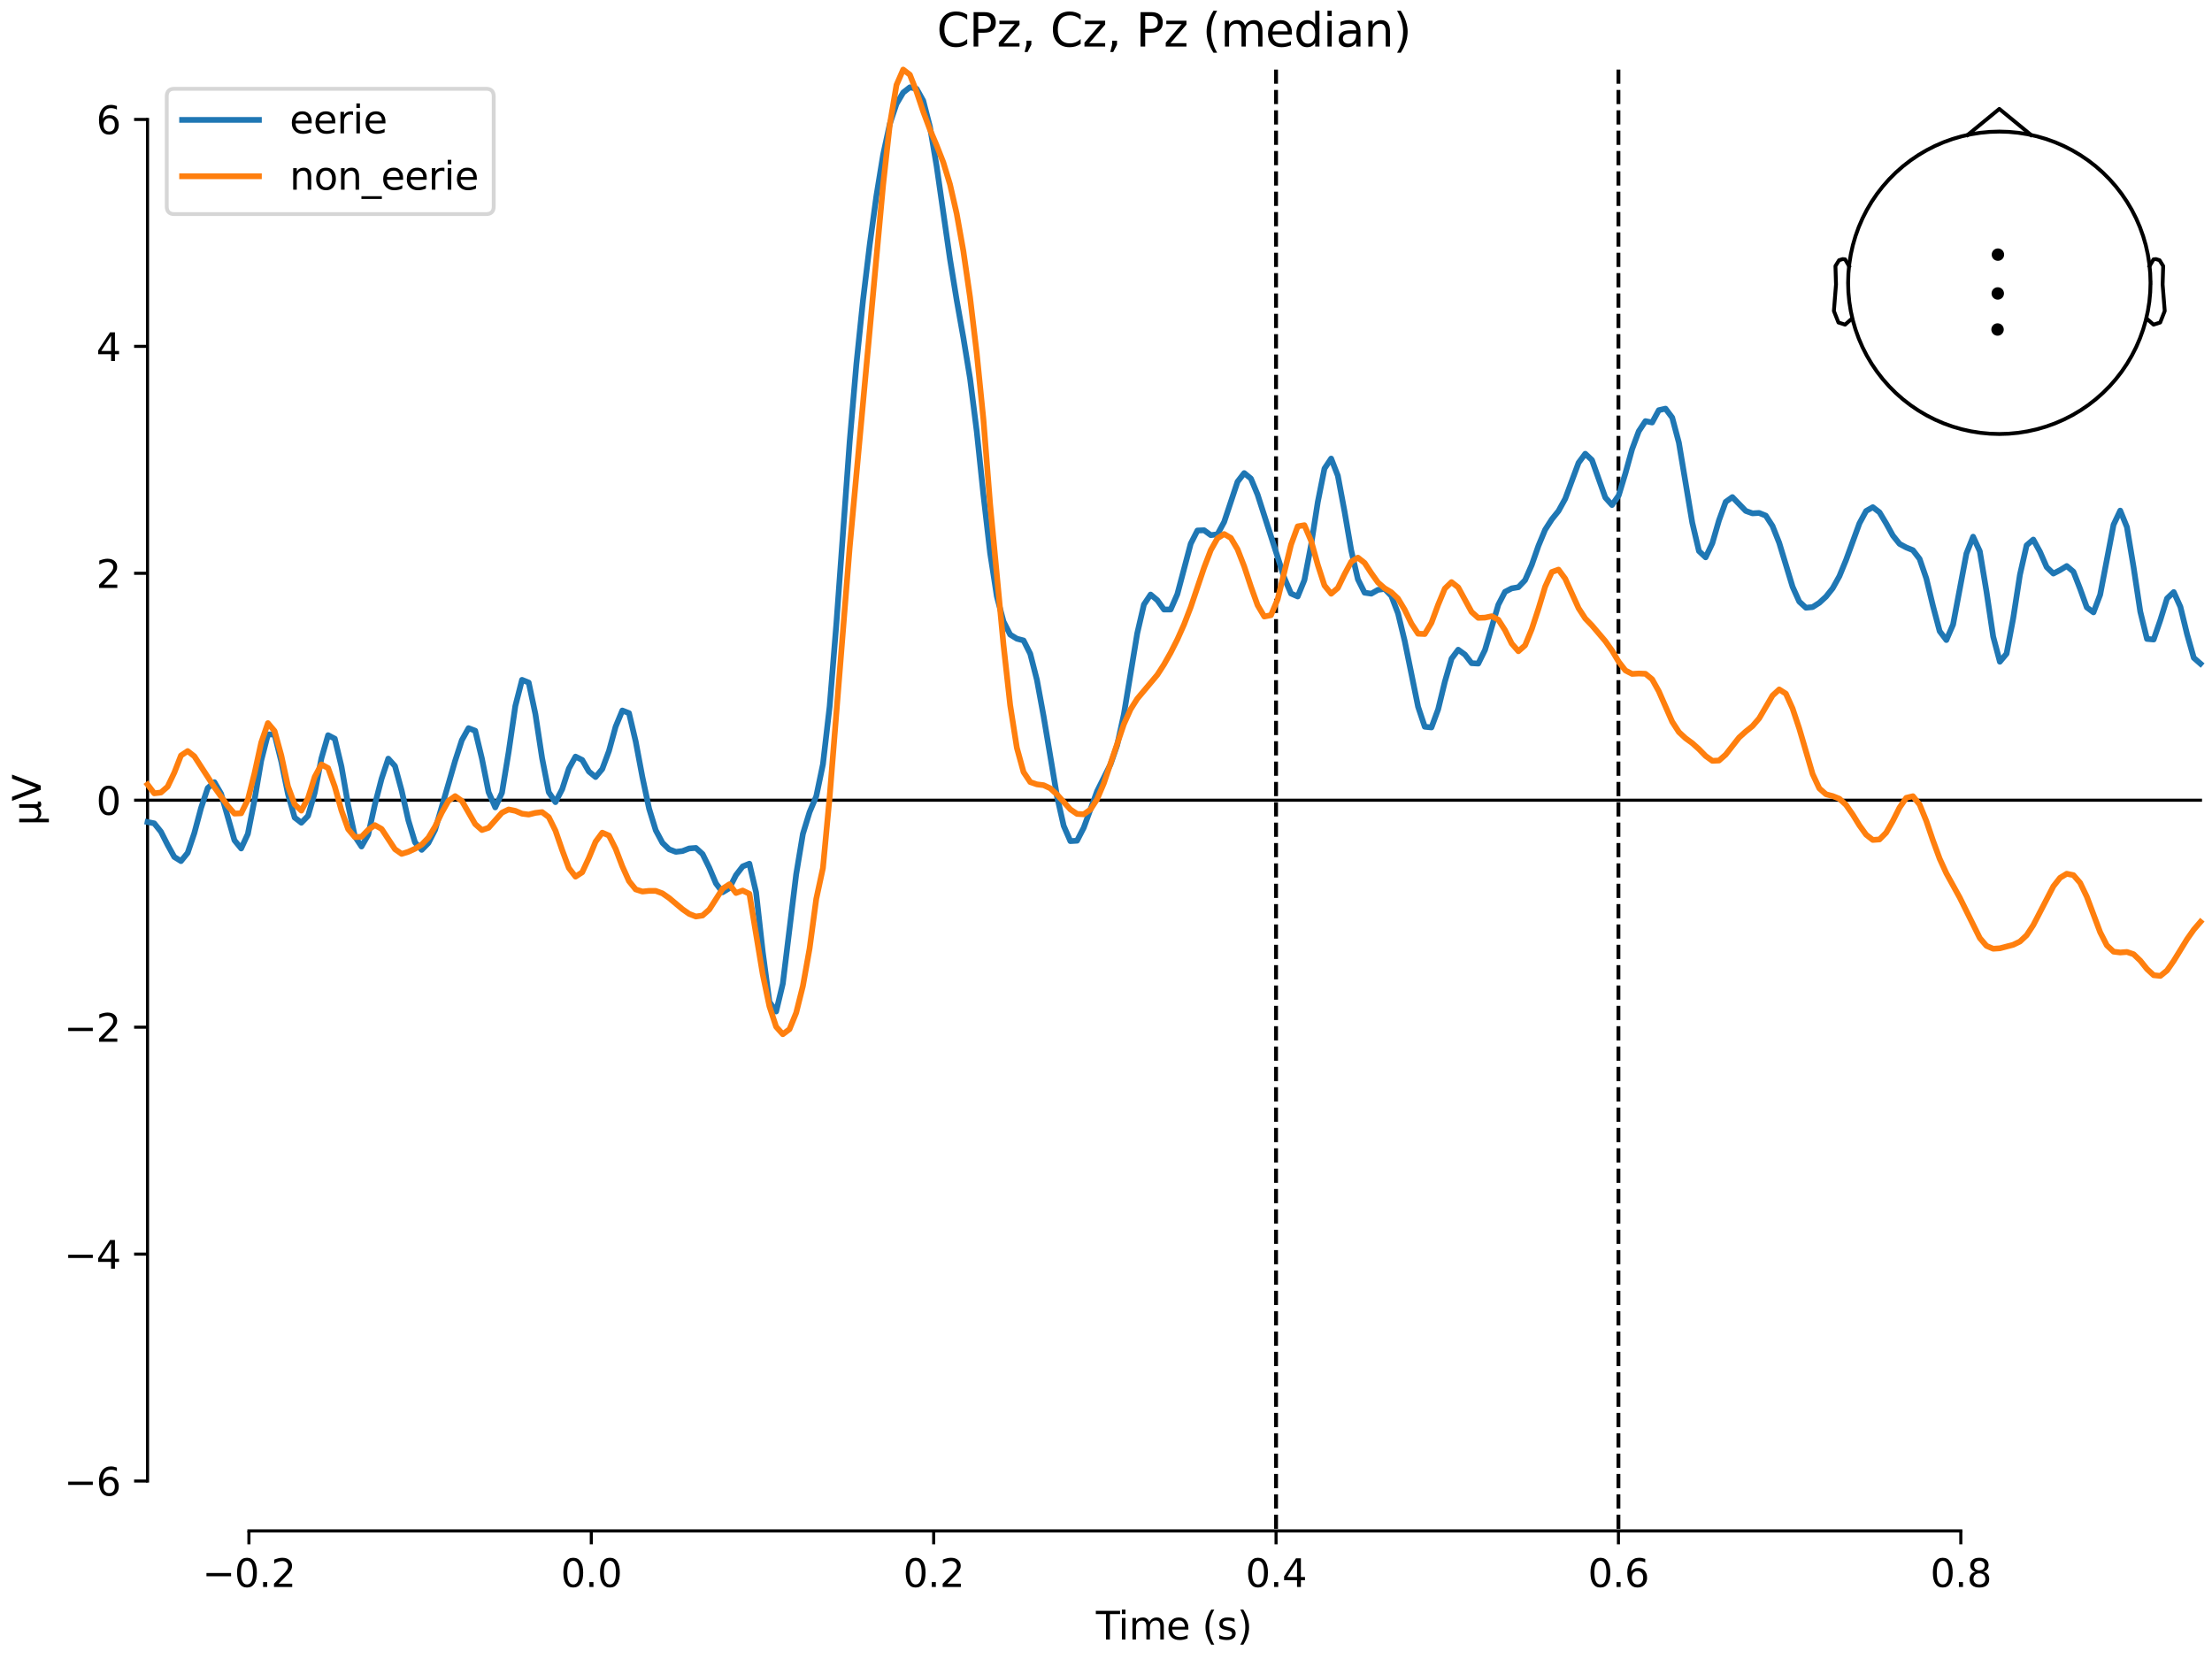 <?xml version="1.0" encoding="utf-8" standalone="no"?>
<!DOCTYPE svg PUBLIC "-//W3C//DTD SVG 1.1//EN"
  "http://www.w3.org/Graphics/SVG/1.1/DTD/svg11.dtd">
<svg xmlns:xlink="http://www.w3.org/1999/xlink" width="576pt" height="432pt" viewBox="0 0 576 432" xmlns="http://www.w3.org/2000/svg" version="1.1">
 <defs>
  <style type="text/css">*{stroke-linejoin: round; stroke-linecap: butt}</style>
 </defs>
 <g id="figure_1">
  <g id="patch_1">
   <path d="M 0 432 
L 576 432 
L 576 0 
L 0 0 
z
" style="fill: #ffffff"/>
  </g>
  <g id="axes_1">
   <g id="patch_2">
    <path d="M 38.421 398.644 
L 573 398.644 
L 573 18.118 
L 38.421 18.118 
L 38.421 398.644 
z
" style="fill: none; opacity: 0"/>
   </g>
   <g id="patch_3">
    <path d="M 38.421 385.655 
L 38.421 31.107 
" style="fill: none; stroke: #000000; stroke-width: 0.8; stroke-linejoin: miter; stroke-linecap: square"/>
   </g>
   <g id="LineCollection_1">
    <path d="M 332.282 18.118 
L 332.282 398.644 
" clip-path="url(#p968e80b2b5)" style="fill: none; stroke-dasharray: 3.7,1.6; stroke-dashoffset: 0; stroke: #000000"/>
    <path d="M 421.437 18.118 
L 421.437 398.644 
" clip-path="url(#p968e80b2b5)" style="fill: none; stroke-dasharray: 3.7,1.6; stroke-dashoffset: 0; stroke: #000000"/>
   </g>
   <g id="matplotlib.axis_1">
    <g id="xtick_1">
     <g id="line2d_1">
      <defs>
       <path id="m13c8d987dd" d="M 0 0 
L 0 3.5 
" style="stroke: #000000; stroke-width: 0.8"/>
      </defs>
      <g>
       <use xlink:href="#m13c8d987dd" x="64.819" y="398.644" style="stroke: #000000; stroke-width: 0.8"/>
      </g>
     </g>
     <g id="text_1">
      <!-- −0.2 -->
      <g transform="translate(52.677 413.242) scale(0.1 -0.1)">
       <defs>
        <path id="DejaVuSans-2212" d="M 678 2272 
L 4684 2272 
L 4684 1741 
L 678 1741 
L 678 2272 
z
" transform="scale(0.016)"/>
        <path id="DejaVuSans-30" d="M 2034 4250 
Q 1547 4250 1301 3770 
Q 1056 3291 1056 2328 
Q 1056 1369 1301 889 
Q 1547 409 2034 409 
Q 2525 409 2770 889 
Q 3016 1369 3016 2328 
Q 3016 3291 2770 3770 
Q 2525 4250 2034 4250 
z
M 2034 4750 
Q 2819 4750 3233 4129 
Q 3647 3509 3647 2328 
Q 3647 1150 3233 529 
Q 2819 -91 2034 -91 
Q 1250 -91 836 529 
Q 422 1150 422 2328 
Q 422 3509 836 4129 
Q 1250 4750 2034 4750 
z
" transform="scale(0.016)"/>
        <path id="DejaVuSans-2e" d="M 684 794 
L 1344 794 
L 1344 0 
L 684 0 
L 684 794 
z
" transform="scale(0.016)"/>
        <path id="DejaVuSans-32" d="M 1228 531 
L 3431 531 
L 3431 0 
L 469 0 
L 469 531 
Q 828 903 1448 1529 
Q 2069 2156 2228 2338 
Q 2531 2678 2651 2914 
Q 2772 3150 2772 3378 
Q 2772 3750 2511 3984 
Q 2250 4219 1831 4219 
Q 1534 4219 1204 4116 
Q 875 4013 500 3803 
L 500 4441 
Q 881 4594 1212 4672 
Q 1544 4750 1819 4750 
Q 2544 4750 2975 4387 
Q 3406 4025 3406 3419 
Q 3406 3131 3298 2873 
Q 3191 2616 2906 2266 
Q 2828 2175 2409 1742 
Q 1991 1309 1228 531 
z
" transform="scale(0.016)"/>
       </defs>
       <use xlink:href="#DejaVuSans-2212"/>
       <use xlink:href="#DejaVuSans-30" transform="translate(83.789 0)"/>
       <use xlink:href="#DejaVuSans-2e" transform="translate(147.412 0)"/>
       <use xlink:href="#DejaVuSans-32" transform="translate(179.199 0)"/>
      </g>
     </g>
    </g>
    <g id="xtick_2">
     <g id="line2d_2">
      <g>
       <use xlink:href="#m13c8d987dd" x="153.973" y="398.644" style="stroke: #000000; stroke-width: 0.8"/>
      </g>
     </g>
     <g id="text_2">
      <!-- 0.0 -->
      <g transform="translate(146.022 413.242) scale(0.1 -0.1)">
       <use xlink:href="#DejaVuSans-30"/>
       <use xlink:href="#DejaVuSans-2e" transform="translate(63.623 0)"/>
       <use xlink:href="#DejaVuSans-30" transform="translate(95.41 0)"/>
      </g>
     </g>
    </g>
    <g id="xtick_3">
     <g id="line2d_3">
      <g>
       <use xlink:href="#m13c8d987dd" x="243.128" y="398.644" style="stroke: #000000; stroke-width: 0.8"/>
      </g>
     </g>
     <g id="text_3">
      <!-- 0.2 -->
      <g transform="translate(235.176 413.242) scale(0.1 -0.1)">
       <use xlink:href="#DejaVuSans-30"/>
       <use xlink:href="#DejaVuSans-2e" transform="translate(63.623 0)"/>
       <use xlink:href="#DejaVuSans-32" transform="translate(95.41 0)"/>
      </g>
     </g>
    </g>
    <g id="xtick_4">
     <g id="line2d_4">
      <g>
       <use xlink:href="#m13c8d987dd" x="332.282" y="398.644" style="stroke: #000000; stroke-width: 0.8"/>
      </g>
     </g>
     <g id="text_4">
      <!-- 0.4 -->
      <g transform="translate(324.331 413.242) scale(0.1 -0.1)">
       <defs>
        <path id="DejaVuSans-34" d="M 2419 4116 
L 825 1625 
L 2419 1625 
L 2419 4116 
z
M 2253 4666 
L 3047 4666 
L 3047 1625 
L 3713 1625 
L 3713 1100 
L 3047 1100 
L 3047 0 
L 2419 0 
L 2419 1100 
L 313 1100 
L 313 1709 
L 2253 4666 
z
" transform="scale(0.016)"/>
       </defs>
       <use xlink:href="#DejaVuSans-30"/>
       <use xlink:href="#DejaVuSans-2e" transform="translate(63.623 0)"/>
       <use xlink:href="#DejaVuSans-34" transform="translate(95.41 0)"/>
      </g>
     </g>
    </g>
    <g id="xtick_5">
     <g id="line2d_5">
      <g>
       <use xlink:href="#m13c8d987dd" x="421.437" y="398.644" style="stroke: #000000; stroke-width: 0.8"/>
      </g>
     </g>
     <g id="text_5">
      <!-- 0.6 -->
      <g transform="translate(413.485 413.242) scale(0.1 -0.1)">
       <defs>
        <path id="DejaVuSans-36" d="M 2113 2584 
Q 1688 2584 1439 2293 
Q 1191 2003 1191 1497 
Q 1191 994 1439 701 
Q 1688 409 2113 409 
Q 2538 409 2786 701 
Q 3034 994 3034 1497 
Q 3034 2003 2786 2293 
Q 2538 2584 2113 2584 
z
M 3366 4563 
L 3366 3988 
Q 3128 4100 2886 4159 
Q 2644 4219 2406 4219 
Q 1781 4219 1451 3797 
Q 1122 3375 1075 2522 
Q 1259 2794 1537 2939 
Q 1816 3084 2150 3084 
Q 2853 3084 3261 2657 
Q 3669 2231 3669 1497 
Q 3669 778 3244 343 
Q 2819 -91 2113 -91 
Q 1303 -91 875 529 
Q 447 1150 447 2328 
Q 447 3434 972 4092 
Q 1497 4750 2381 4750 
Q 2619 4750 2861 4703 
Q 3103 4656 3366 4563 
z
" transform="scale(0.016)"/>
       </defs>
       <use xlink:href="#DejaVuSans-30"/>
       <use xlink:href="#DejaVuSans-2e" transform="translate(63.623 0)"/>
       <use xlink:href="#DejaVuSans-36" transform="translate(95.41 0)"/>
      </g>
     </g>
    </g>
    <g id="xtick_6">
     <g id="line2d_6">
      <g>
       <use xlink:href="#m13c8d987dd" x="510.592" y="398.644" style="stroke: #000000; stroke-width: 0.8"/>
      </g>
     </g>
     <g id="text_6">
      <!-- 0.8 -->
      <g transform="translate(502.64 413.242) scale(0.1 -0.1)">
       <defs>
        <path id="DejaVuSans-38" d="M 2034 2216 
Q 1584 2216 1326 1975 
Q 1069 1734 1069 1313 
Q 1069 891 1326 650 
Q 1584 409 2034 409 
Q 2484 409 2743 651 
Q 3003 894 3003 1313 
Q 3003 1734 2745 1975 
Q 2488 2216 2034 2216 
z
M 1403 2484 
Q 997 2584 770 2862 
Q 544 3141 544 3541 
Q 544 4100 942 4425 
Q 1341 4750 2034 4750 
Q 2731 4750 3128 4425 
Q 3525 4100 3525 3541 
Q 3525 3141 3298 2862 
Q 3072 2584 2669 2484 
Q 3125 2378 3379 2068 
Q 3634 1759 3634 1313 
Q 3634 634 3220 271 
Q 2806 -91 2034 -91 
Q 1263 -91 848 271 
Q 434 634 434 1313 
Q 434 1759 690 2068 
Q 947 2378 1403 2484 
z
M 1172 3481 
Q 1172 3119 1398 2916 
Q 1625 2713 2034 2713 
Q 2441 2713 2670 2916 
Q 2900 3119 2900 3481 
Q 2900 3844 2670 4047 
Q 2441 4250 2034 4250 
Q 1625 4250 1398 4047 
Q 1172 3844 1172 3481 
z
" transform="scale(0.016)"/>
       </defs>
       <use xlink:href="#DejaVuSans-30"/>
       <use xlink:href="#DejaVuSans-2e" transform="translate(63.623 0)"/>
       <use xlink:href="#DejaVuSans-38" transform="translate(95.41 0)"/>
      </g>
     </g>
    </g>
    <g id="text_7">
     <!-- Time (s) -->
     <g transform="translate(285.381 426.92) scale(0.1 -0.1)">
      <defs>
       <path id="DejaVuSans-54" d="M -19 4666 
L 3928 4666 
L 3928 4134 
L 2272 4134 
L 2272 0 
L 1638 0 
L 1638 4134 
L -19 4134 
L -19 4666 
z
" transform="scale(0.016)"/>
       <path id="DejaVuSans-69" d="M 603 3500 
L 1178 3500 
L 1178 0 
L 603 0 
L 603 3500 
z
M 603 4863 
L 1178 4863 
L 1178 4134 
L 603 4134 
L 603 4863 
z
" transform="scale(0.016)"/>
       <path id="DejaVuSans-6d" d="M 3328 2828 
Q 3544 3216 3844 3400 
Q 4144 3584 4550 3584 
Q 5097 3584 5394 3201 
Q 5691 2819 5691 2113 
L 5691 0 
L 5113 0 
L 5113 2094 
Q 5113 2597 4934 2840 
Q 4756 3084 4391 3084 
Q 3944 3084 3684 2787 
Q 3425 2491 3425 1978 
L 3425 0 
L 2847 0 
L 2847 2094 
Q 2847 2600 2669 2842 
Q 2491 3084 2119 3084 
Q 1678 3084 1418 2786 
Q 1159 2488 1159 1978 
L 1159 0 
L 581 0 
L 581 3500 
L 1159 3500 
L 1159 2956 
Q 1356 3278 1631 3431 
Q 1906 3584 2284 3584 
Q 2666 3584 2933 3390 
Q 3200 3197 3328 2828 
z
" transform="scale(0.016)"/>
       <path id="DejaVuSans-65" d="M 3597 1894 
L 3597 1613 
L 953 1613 
Q 991 1019 1311 708 
Q 1631 397 2203 397 
Q 2534 397 2845 478 
Q 3156 559 3463 722 
L 3463 178 
Q 3153 47 2828 -22 
Q 2503 -91 2169 -91 
Q 1331 -91 842 396 
Q 353 884 353 1716 
Q 353 2575 817 3079 
Q 1281 3584 2069 3584 
Q 2775 3584 3186 3129 
Q 3597 2675 3597 1894 
z
M 3022 2063 
Q 3016 2534 2758 2815 
Q 2500 3097 2075 3097 
Q 1594 3097 1305 2825 
Q 1016 2553 972 2059 
L 3022 2063 
z
" transform="scale(0.016)"/>
       <path id="DejaVuSans-20" transform="scale(0.016)"/>
       <path id="DejaVuSans-28" d="M 1984 4856 
Q 1566 4138 1362 3434 
Q 1159 2731 1159 2009 
Q 1159 1288 1364 580 
Q 1569 -128 1984 -844 
L 1484 -844 
Q 1016 -109 783 600 
Q 550 1309 550 2009 
Q 550 2706 781 3412 
Q 1013 4119 1484 4856 
L 1984 4856 
z
" transform="scale(0.016)"/>
       <path id="DejaVuSans-73" d="M 2834 3397 
L 2834 2853 
Q 2591 2978 2328 3040 
Q 2066 3103 1784 3103 
Q 1356 3103 1142 2972 
Q 928 2841 928 2578 
Q 928 2378 1081 2264 
Q 1234 2150 1697 2047 
L 1894 2003 
Q 2506 1872 2764 1633 
Q 3022 1394 3022 966 
Q 3022 478 2636 193 
Q 2250 -91 1575 -91 
Q 1294 -91 989 -36 
Q 684 19 347 128 
L 347 722 
Q 666 556 975 473 
Q 1284 391 1588 391 
Q 1994 391 2212 530 
Q 2431 669 2431 922 
Q 2431 1156 2273 1281 
Q 2116 1406 1581 1522 
L 1381 1569 
Q 847 1681 609 1914 
Q 372 2147 372 2553 
Q 372 3047 722 3315 
Q 1072 3584 1716 3584 
Q 2034 3584 2315 3537 
Q 2597 3491 2834 3397 
z
" transform="scale(0.016)"/>
       <path id="DejaVuSans-29" d="M 513 4856 
L 1013 4856 
Q 1481 4119 1714 3412 
Q 1947 2706 1947 2009 
Q 1947 1309 1714 600 
Q 1481 -109 1013 -844 
L 513 -844 
Q 928 -128 1133 580 
Q 1338 1288 1338 2009 
Q 1338 2731 1133 3434 
Q 928 4138 513 4856 
z
" transform="scale(0.016)"/>
      </defs>
      <use xlink:href="#DejaVuSans-54"/>
      <use xlink:href="#DejaVuSans-69" transform="translate(57.959 0)"/>
      <use xlink:href="#DejaVuSans-6d" transform="translate(85.742 0)"/>
      <use xlink:href="#DejaVuSans-65" transform="translate(183.154 0)"/>
      <use xlink:href="#DejaVuSans-20" transform="translate(244.678 0)"/>
      <use xlink:href="#DejaVuSans-28" transform="translate(276.465 0)"/>
      <use xlink:href="#DejaVuSans-73" transform="translate(315.479 0)"/>
      <use xlink:href="#DejaVuSans-29" transform="translate(367.578 0)"/>
     </g>
    </g>
   </g>
   <g id="matplotlib.axis_2">
    <g id="ytick_1">
     <g id="line2d_7">
      <defs>
       <path id="mf0e77c9fd1" d="M 0 0 
L -3.5 0 
" style="stroke: #000000; stroke-width: 0.8"/>
      </defs>
      <g>
       <use xlink:href="#mf0e77c9fd1" x="38.421" y="385.655" style="stroke: #000000; stroke-width: 0.8"/>
      </g>
     </g>
     <g id="text_8">
      <!-- −6 -->
      <g transform="translate(16.678 389.454) scale(0.1 -0.1)">
       <use xlink:href="#DejaVuSans-2212"/>
       <use xlink:href="#DejaVuSans-36" transform="translate(83.789 0)"/>
      </g>
     </g>
    </g>
    <g id="ytick_2">
     <g id="line2d_8">
      <g>
       <use xlink:href="#mf0e77c9fd1" x="38.421" y="326.563" style="stroke: #000000; stroke-width: 0.8"/>
      </g>
     </g>
     <g id="text_9">
      <!-- −4 -->
      <g transform="translate(16.678 330.363) scale(0.1 -0.1)">
       <use xlink:href="#DejaVuSans-2212"/>
       <use xlink:href="#DejaVuSans-34" transform="translate(83.789 0)"/>
      </g>
     </g>
    </g>
    <g id="ytick_3">
     <g id="line2d_9">
      <g>
       <use xlink:href="#mf0e77c9fd1" x="38.421" y="267.472" style="stroke: #000000; stroke-width: 0.8"/>
      </g>
     </g>
     <g id="text_10">
      <!-- −2 -->
      <g transform="translate(16.678 271.271) scale(0.1 -0.1)">
       <use xlink:href="#DejaVuSans-2212"/>
       <use xlink:href="#DejaVuSans-32" transform="translate(83.789 0)"/>
      </g>
     </g>
    </g>
    <g id="ytick_4">
     <g id="line2d_10">
      <g>
       <use xlink:href="#mf0e77c9fd1" x="38.421" y="208.381" style="stroke: #000000; stroke-width: 0.8"/>
      </g>
     </g>
     <g id="text_11">
      <!-- 0 -->
      <g transform="translate(25.058 212.18) scale(0.1 -0.1)">
       <use xlink:href="#DejaVuSans-30"/>
      </g>
     </g>
    </g>
    <g id="ytick_5">
     <g id="line2d_11">
      <g>
       <use xlink:href="#mf0e77c9fd1" x="38.421" y="149.29" style="stroke: #000000; stroke-width: 0.8"/>
      </g>
     </g>
     <g id="text_12">
      <!-- 2 -->
      <g transform="translate(25.058 153.089) scale(0.1 -0.1)">
       <use xlink:href="#DejaVuSans-32"/>
      </g>
     </g>
    </g>
    <g id="ytick_6">
     <g id="line2d_12">
      <g>
       <use xlink:href="#mf0e77c9fd1" x="38.421" y="90.198" style="stroke: #000000; stroke-width: 0.8"/>
      </g>
     </g>
     <g id="text_13">
      <!-- 4 -->
      <g transform="translate(25.058 93.998) scale(0.1 -0.1)">
       <use xlink:href="#DejaVuSans-34"/>
      </g>
     </g>
    </g>
    <g id="ytick_7">
     <g id="line2d_13">
      <g>
       <use xlink:href="#mf0e77c9fd1" x="38.421" y="31.107" style="stroke: #000000; stroke-width: 0.8"/>
      </g>
     </g>
     <g id="text_14">
      <!-- 6 -->
      <g transform="translate(25.058 34.906) scale(0.1 -0.1)">
       <use xlink:href="#DejaVuSans-36"/>
      </g>
     </g>
    </g>
    <g id="text_15">
     <!-- µV -->
     <g transform="translate(10.599 214.982) rotate(-90) scale(0.1 -0.1)">
      <defs>
       <path id="DejaVuSans-b5" d="M 544 -1331 
L 544 3500 
L 1119 3500 
L 1119 1325 
Q 1119 872 1334 640 
Q 1550 409 1972 409 
Q 2434 409 2667 671 
Q 2900 934 2900 1459 
L 2900 3500 
L 3475 3500 
L 3475 806 
Q 3475 619 3529 530 
Q 3584 441 3700 441 
Q 3728 441 3778 458 
Q 3828 475 3916 513 
L 3916 50 
Q 3788 -22 3673 -56 
Q 3559 -91 3450 -91 
Q 3234 -91 3106 31 
Q 2978 153 2931 403 
Q 2775 156 2548 32 
Q 2322 -91 2016 -91 
Q 1697 -91 1473 31 
Q 1250 153 1119 397 
L 1119 -1331 
L 544 -1331 
z
" transform="scale(0.016)"/>
       <path id="DejaVuSans-56" d="M 1831 0 
L 50 4666 
L 709 4666 
L 2188 738 
L 3669 4666 
L 4325 4666 
L 2547 0 
L 1831 0 
z
" transform="scale(0.016)"/>
      </defs>
      <use xlink:href="#DejaVuSans-b5"/>
      <use xlink:href="#DejaVuSans-56" transform="translate(63.623 0)"/>
     </g>
    </g>
   </g>
   <g id="patch_4">
    <path d="M 64.819 398.644 
L 510.592 398.644 
" style="fill: none; stroke: #000000; stroke-width: 0.8; stroke-linejoin: miter; stroke-linecap: square"/>
   </g>
   <g id="patch_5">
    <path d="M 38.421 208.381 
L 573 208.381 
" style="fill: none; stroke: #000000; stroke-width: 0.8; stroke-linejoin: miter; stroke-linecap: square"/>
   </g>
   <g id="text_16">
    <!-- CPz, Cz, Pz (median) -->
    <g transform="translate(243.94 12.118) scale(0.12 -0.12)">
     <defs>
      <path id="DejaVuSans-43" d="M 4122 4306 
L 4122 3641 
Q 3803 3938 3442 4084 
Q 3081 4231 2675 4231 
Q 1875 4231 1450 3742 
Q 1025 3253 1025 2328 
Q 1025 1406 1450 917 
Q 1875 428 2675 428 
Q 3081 428 3442 575 
Q 3803 722 4122 1019 
L 4122 359 
Q 3791 134 3420 21 
Q 3050 -91 2638 -91 
Q 1578 -91 968 557 
Q 359 1206 359 2328 
Q 359 3453 968 4101 
Q 1578 4750 2638 4750 
Q 3056 4750 3426 4639 
Q 3797 4528 4122 4306 
z
" transform="scale(0.016)"/>
      <path id="DejaVuSans-50" d="M 1259 4147 
L 1259 2394 
L 2053 2394 
Q 2494 2394 2734 2622 
Q 2975 2850 2975 3272 
Q 2975 3691 2734 3919 
Q 2494 4147 2053 4147 
L 1259 4147 
z
M 628 4666 
L 2053 4666 
Q 2838 4666 3239 4311 
Q 3641 3956 3641 3272 
Q 3641 2581 3239 2228 
Q 2838 1875 2053 1875 
L 1259 1875 
L 1259 0 
L 628 0 
L 628 4666 
z
" transform="scale(0.016)"/>
      <path id="DejaVuSans-7a" d="M 353 3500 
L 3084 3500 
L 3084 2975 
L 922 459 
L 3084 459 
L 3084 0 
L 275 0 
L 275 525 
L 2438 3041 
L 353 3041 
L 353 3500 
z
" transform="scale(0.016)"/>
      <path id="DejaVuSans-2c" d="M 750 794 
L 1409 794 
L 1409 256 
L 897 -744 
L 494 -744 
L 750 256 
L 750 794 
z
" transform="scale(0.016)"/>
      <path id="DejaVuSans-64" d="M 2906 2969 
L 2906 4863 
L 3481 4863 
L 3481 0 
L 2906 0 
L 2906 525 
Q 2725 213 2448 61 
Q 2172 -91 1784 -91 
Q 1150 -91 751 415 
Q 353 922 353 1747 
Q 353 2572 751 3078 
Q 1150 3584 1784 3584 
Q 2172 3584 2448 3432 
Q 2725 3281 2906 2969 
z
M 947 1747 
Q 947 1113 1208 752 
Q 1469 391 1925 391 
Q 2381 391 2643 752 
Q 2906 1113 2906 1747 
Q 2906 2381 2643 2742 
Q 2381 3103 1925 3103 
Q 1469 3103 1208 2742 
Q 947 2381 947 1747 
z
" transform="scale(0.016)"/>
      <path id="DejaVuSans-61" d="M 2194 1759 
Q 1497 1759 1228 1600 
Q 959 1441 959 1056 
Q 959 750 1161 570 
Q 1363 391 1709 391 
Q 2188 391 2477 730 
Q 2766 1069 2766 1631 
L 2766 1759 
L 2194 1759 
z
M 3341 1997 
L 3341 0 
L 2766 0 
L 2766 531 
Q 2569 213 2275 61 
Q 1981 -91 1556 -91 
Q 1019 -91 701 211 
Q 384 513 384 1019 
Q 384 1609 779 1909 
Q 1175 2209 1959 2209 
L 2766 2209 
L 2766 2266 
Q 2766 2663 2505 2880 
Q 2244 3097 1772 3097 
Q 1472 3097 1187 3025 
Q 903 2953 641 2809 
L 641 3341 
Q 956 3463 1253 3523 
Q 1550 3584 1831 3584 
Q 2591 3584 2966 3190 
Q 3341 2797 3341 1997 
z
" transform="scale(0.016)"/>
      <path id="DejaVuSans-6e" d="M 3513 2113 
L 3513 0 
L 2938 0 
L 2938 2094 
Q 2938 2591 2744 2837 
Q 2550 3084 2163 3084 
Q 1697 3084 1428 2787 
Q 1159 2491 1159 1978 
L 1159 0 
L 581 0 
L 581 3500 
L 1159 3500 
L 1159 2956 
Q 1366 3272 1645 3428 
Q 1925 3584 2291 3584 
Q 2894 3584 3203 3211 
Q 3513 2838 3513 2113 
z
" transform="scale(0.016)"/>
     </defs>
     <use xlink:href="#DejaVuSans-43"/>
     <use xlink:href="#DejaVuSans-50" transform="translate(69.824 0)"/>
     <use xlink:href="#DejaVuSans-7a" transform="translate(130.127 0)"/>
     <use xlink:href="#DejaVuSans-2c" transform="translate(182.617 0)"/>
     <use xlink:href="#DejaVuSans-20" transform="translate(214.404 0)"/>
     <use xlink:href="#DejaVuSans-43" transform="translate(246.191 0)"/>
     <use xlink:href="#DejaVuSans-7a" transform="translate(316.016 0)"/>
     <use xlink:href="#DejaVuSans-2c" transform="translate(368.506 0)"/>
     <use xlink:href="#DejaVuSans-20" transform="translate(400.293 0)"/>
     <use xlink:href="#DejaVuSans-50" transform="translate(432.08 0)"/>
     <use xlink:href="#DejaVuSans-7a" transform="translate(492.383 0)"/>
     <use xlink:href="#DejaVuSans-20" transform="translate(544.873 0)"/>
     <use xlink:href="#DejaVuSans-28" transform="translate(576.66 0)"/>
     <use xlink:href="#DejaVuSans-6d" transform="translate(615.674 0)"/>
     <use xlink:href="#DejaVuSans-65" transform="translate(713.086 0)"/>
     <use xlink:href="#DejaVuSans-64" transform="translate(774.609 0)"/>
     <use xlink:href="#DejaVuSans-69" transform="translate(838.086 0)"/>
     <use xlink:href="#DejaVuSans-61" transform="translate(865.869 0)"/>
     <use xlink:href="#DejaVuSans-6e" transform="translate(927.148 0)"/>
     <use xlink:href="#DejaVuSans-29" transform="translate(990.527 0)"/>
    </g>
   </g>
   <g id="legend_1">
    <g id="patch_6">
     <path d="M 45.421 55.753 
L 126.563 55.753 
Q 128.563 55.753 128.563 53.753 
L 128.563 25.118 
Q 128.563 23.118 126.563 23.118 
L 45.421 23.118 
Q 43.421 23.118 43.421 25.118 
L 43.421 53.753 
Q 43.421 55.753 45.421 55.753 
z
" style="fill: #ffffff; opacity: 0.8; stroke: #cccccc; stroke-linejoin: miter"/>
    </g>
    <g id="line2d_14">
     <path d="M 47.421 31.217 
L 57.421 31.217 
L 67.421 31.217 
" style="fill: none; stroke: #1f77b4; stroke-width: 1.5; stroke-linecap: square"/>
    </g>
    <g id="text_17">
     <!-- eerie -->
     <g transform="translate(75.421 34.717) scale(0.1 -0.1)">
      <defs>
       <path id="DejaVuSans-72" d="M 2631 2963 
Q 2534 3019 2420 3045 
Q 2306 3072 2169 3072 
Q 1681 3072 1420 2755 
Q 1159 2438 1159 1844 
L 1159 0 
L 581 0 
L 581 3500 
L 1159 3500 
L 1159 2956 
Q 1341 3275 1631 3429 
Q 1922 3584 2338 3584 
Q 2397 3584 2469 3576 
Q 2541 3569 2628 3553 
L 2631 2963 
z
" transform="scale(0.016)"/>
      </defs>
      <use xlink:href="#DejaVuSans-65"/>
      <use xlink:href="#DejaVuSans-65" transform="translate(61.523 0)"/>
      <use xlink:href="#DejaVuSans-72" transform="translate(123.047 0)"/>
      <use xlink:href="#DejaVuSans-69" transform="translate(164.16 0)"/>
      <use xlink:href="#DejaVuSans-65" transform="translate(191.943 0)"/>
     </g>
    </g>
    <g id="line2d_15">
     <path d="M 47.421 45.895 
L 57.421 45.895 
L 67.421 45.895 
" style="fill: none; stroke: #ff7f0e; stroke-width: 1.5; stroke-linecap: square"/>
    </g>
    <g id="text_18">
     <!-- non_eerie -->
     <g transform="translate(75.421 49.395) scale(0.1 -0.1)">
      <defs>
       <path id="DejaVuSans-6f" d="M 1959 3097 
Q 1497 3097 1228 2736 
Q 959 2375 959 1747 
Q 959 1119 1226 758 
Q 1494 397 1959 397 
Q 2419 397 2687 759 
Q 2956 1122 2956 1747 
Q 2956 2369 2687 2733 
Q 2419 3097 1959 3097 
z
M 1959 3584 
Q 2709 3584 3137 3096 
Q 3566 2609 3566 1747 
Q 3566 888 3137 398 
Q 2709 -91 1959 -91 
Q 1206 -91 779 398 
Q 353 888 353 1747 
Q 353 2609 779 3096 
Q 1206 3584 1959 3584 
z
" transform="scale(0.016)"/>
       <path id="DejaVuSans-5f" d="M 3263 -1063 
L 3263 -1509 
L -63 -1509 
L -63 -1063 
L 3263 -1063 
z
" transform="scale(0.016)"/>
      </defs>
      <use xlink:href="#DejaVuSans-6e"/>
      <use xlink:href="#DejaVuSans-6f" transform="translate(63.379 0)"/>
      <use xlink:href="#DejaVuSans-6e" transform="translate(124.561 0)"/>
      <use xlink:href="#DejaVuSans-5f" transform="translate(187.939 0)"/>
      <use xlink:href="#DejaVuSans-65" transform="translate(237.939 0)"/>
      <use xlink:href="#DejaVuSans-65" transform="translate(299.463 0)"/>
      <use xlink:href="#DejaVuSans-72" transform="translate(360.986 0)"/>
      <use xlink:href="#DejaVuSans-69" transform="translate(402.1 0)"/>
      <use xlink:href="#DejaVuSans-65" transform="translate(429.883 0)"/>
     </g>
    </g>
   </g>
   <g id="line2d_16">
    <path d="M 38.421 214.05 
L 40.162 214.401 
L 41.903 216.571 
L 43.644 220 
L 45.386 223.147 
L 47.127 224.228 
L 48.868 222.086 
L 50.61 216.914 
L 52.351 210.404 
L 54.092 205.201 
L 55.834 203.679 
L 57.575 206.69 
L 61.057 218.815 
L 62.799 220.946 
L 64.54 217.147 
L 66.281 208.281 
L 68.023 198.049 
L 69.764 191.24 
L 71.505 191.269 
L 73.247 198.297 
L 74.988 206.757 
L 76.729 212.893 
L 78.47 214.24 
L 80.212 212.454 
L 81.953 206.42 
L 83.694 197.475 
L 85.436 191.446 
L 87.177 192.351 
L 88.918 199.593 
L 90.66 209.642 
L 92.401 217.792 
L 94.142 220.431 
L 95.883 217.34 
L 97.625 209.472 
L 99.366 202.77 
L 101.107 197.546 
L 102.849 199.477 
L 104.59 205.877 
L 106.331 213.612 
L 108.073 219.366 
L 109.814 221.3 
L 111.555 219.514 
L 113.296 216.09 
L 116.779 204.117 
L 118.52 198.108 
L 120.262 192.747 
L 122.003 189.617 
L 123.744 190.276 
L 125.486 197.517 
L 127.227 206.288 
L 128.968 210.242 
L 130.709 206.439 
L 132.451 195.808 
L 134.192 183.833 
L 135.933 177.033 
L 137.675 177.738 
L 139.416 185.939 
L 141.157 197.397 
L 142.899 206.304 
L 144.64 208.876 
L 146.381 205.536 
L 148.122 200.144 
L 149.864 197.021 
L 151.605 197.891 
L 153.346 200.903 
L 155.088 202.338 
L 156.829 200.248 
L 158.57 195.565 
L 160.312 189.216 
L 162.053 185.015 
L 163.794 185.696 
L 165.535 193.077 
L 167.277 202.349 
L 169.018 210.549 
L 170.759 216.205 
L 172.501 219.47 
L 174.242 221.159 
L 175.983 221.817 
L 177.725 221.612 
L 179.466 220.937 
L 181.207 220.799 
L 182.948 222.386 
L 184.69 225.931 
L 186.431 230.043 
L 188.172 232.34 
L 189.914 231.286 
L 191.655 227.875 
L 193.396 225.614 
L 195.138 224.9 
L 196.879 232.35 
L 198.62 247.906 
L 200.361 260.9 
L 202.103 263.395 
L 203.844 256.143 
L 207.327 227.656 
L 209.068 217.151 
L 210.809 211.472 
L 212.551 207.35 
L 214.292 199.002 
L 216.033 183.986 
L 217.774 162.596 
L 221.257 114.916 
L 222.998 94.821 
L 224.74 78.063 
L 226.481 63.647 
L 228.222 50.951 
L 229.964 40.27 
L 231.705 32.256 
L 233.446 27.055 
L 235.187 24.094 
L 236.929 22.736 
L 238.67 23.125 
L 240.411 26.229 
L 242.153 32.983 
L 243.894 43.242 
L 247.377 67.48 
L 249.118 78.146 
L 250.859 87.931 
L 252.6 98.57 
L 254.342 112.323 
L 256.083 128.87 
L 257.824 143.98 
L 259.566 155.246 
L 261.307 161.842 
L 263.048 165.247 
L 264.79 166.316 
L 266.531 166.773 
L 268.272 170.231 
L 270.013 177.038 
L 271.755 186.525 
L 275.237 207.322 
L 276.979 215.029 
L 278.72 219.022 
L 280.461 218.92 
L 282.203 215.54 
L 285.685 206.025 
L 289.168 199.035 
L 290.909 194.019 
L 292.65 186.025 
L 296.133 164.934 
L 297.874 157.428 
L 299.616 154.817 
L 301.357 156.278 
L 303.098 158.721 
L 304.84 158.71 
L 306.581 154.711 
L 310.063 141.577 
L 311.805 138.143 
L 313.546 138.074 
L 315.287 139.349 
L 317.029 139.136 
L 318.77 135.904 
L 322.253 125.434 
L 323.994 123.189 
L 325.735 124.615 
L 327.476 128.809 
L 334.442 150.506 
L 336.183 154.558 
L 337.924 155.324 
L 339.666 151.044 
L 341.407 141.902 
L 343.148 130.752 
L 344.889 122.018 
L 346.631 119.41 
L 348.372 123.88 
L 350.113 133.173 
L 351.855 143.323 
L 353.596 150.85 
L 355.337 154.334 
L 357.079 154.585 
L 358.82 153.595 
L 360.561 153.347 
L 362.302 155.179 
L 364.044 159.732 
L 365.785 166.929 
L 369.268 184.034 
L 371.009 189.242 
L 372.75 189.425 
L 374.492 184.705 
L 376.233 177.543 
L 377.974 171.521 
L 379.715 169.182 
L 381.457 170.437 
L 383.198 172.696 
L 384.939 172.795 
L 386.681 169.263 
L 390.163 157.467 
L 391.905 154.104 
L 393.646 153.209 
L 395.387 152.907 
L 397.128 151.075 
L 398.87 147.088 
L 400.611 142.12 
L 402.352 137.932 
L 404.094 135.218 
L 405.835 133.053 
L 407.576 129.889 
L 411.059 120.505 
L 412.8 118.157 
L 414.541 119.787 
L 418.024 129.568 
L 419.765 131.504 
L 421.507 129.011 
L 423.248 123.279 
L 424.989 116.984 
L 426.731 112.297 
L 428.472 109.663 
L 430.213 110.018 
L 431.954 106.812 
L 433.696 106.41 
L 435.437 108.74 
L 437.178 115.275 
L 440.661 136.094 
L 442.402 143.492 
L 444.144 145.128 
L 445.885 141.466 
L 447.626 135.476 
L 449.367 130.685 
L 451.109 129.442 
L 454.591 133.044 
L 456.333 133.671 
L 458.074 133.569 
L 459.815 134.273 
L 461.557 136.964 
L 463.298 141.343 
L 466.78 152.787 
L 468.522 156.66 
L 470.263 158.251 
L 472.004 158.081 
L 473.746 156.973 
L 475.487 155.37 
L 477.228 153.184 
L 478.97 150.047 
L 480.711 145.812 
L 484.193 136.285 
L 485.935 133.059 
L 487.676 132.069 
L 489.417 133.405 
L 491.159 136.31 
L 492.9 139.454 
L 494.641 141.627 
L 496.383 142.561 
L 498.124 143.27 
L 499.865 145.549 
L 501.606 150.614 
L 503.348 157.818 
L 505.089 164.37 
L 506.83 166.664 
L 508.572 162.641 
L 512.054 144.135 
L 513.796 139.753 
L 515.537 143.548 
L 517.278 154.054 
L 519.019 165.765 
L 520.761 172.31 
L 522.502 170.225 
L 524.243 160.947 
L 525.985 149.678 
L 527.726 141.995 
L 529.467 140.499 
L 531.209 143.682 
L 532.95 147.68 
L 534.691 149.351 
L 536.432 148.454 
L 538.174 147.39 
L 539.915 148.869 
L 541.656 153.329 
L 543.398 158.17 
L 545.139 159.455 
L 546.88 154.852 
L 550.363 136.643 
L 552.104 132.959 
L 553.845 137.252 
L 555.587 147.745 
L 557.328 159.271 
L 559.069 166.371 
L 560.811 166.526 
L 562.552 161.456 
L 564.293 155.831 
L 566.035 154.171 
L 567.776 158.029 
L 569.517 165.188 
L 571.258 171.3 
L 573 172.822 
L 573 172.822 
" style="fill: none; stroke: #1f77b4; stroke-width: 1.5; stroke-linecap: square"/>
   </g>
   <g id="line2d_17">
    <path d="M 38.421 204.275 
L 40.162 206.581 
L 41.903 206.369 
L 43.644 204.848 
L 45.386 201.204 
L 47.127 196.732 
L 48.868 195.576 
L 50.61 196.938 
L 55.834 204.999 
L 59.316 209.877 
L 61.057 211.854 
L 62.799 211.781 
L 64.54 208.237 
L 66.281 201.332 
L 68.023 193.355 
L 69.764 188.298 
L 71.505 190.366 
L 73.247 196.707 
L 74.988 204.759 
L 76.729 209.469 
L 78.47 211.091 
L 80.212 207.816 
L 81.953 202.289 
L 83.694 199.06 
L 85.436 200.004 
L 87.177 204.835 
L 88.918 211.071 
L 90.66 215.907 
L 92.401 217.981 
L 94.142 217.893 
L 95.883 216.075 
L 97.625 214.866 
L 99.366 215.847 
L 102.849 221.138 
L 104.59 222.351 
L 106.331 221.807 
L 108.073 221.01 
L 109.814 219.94 
L 111.555 218.127 
L 113.296 215.224 
L 115.038 211.618 
L 116.779 208.526 
L 118.52 207.307 
L 120.262 208.545 
L 123.744 214.597 
L 125.486 216.135 
L 127.227 215.554 
L 130.709 211.622 
L 132.451 210.783 
L 134.192 211.142 
L 135.933 211.882 
L 137.675 212.107 
L 139.416 211.674 
L 141.157 211.465 
L 142.899 212.783 
L 144.64 216.299 
L 146.381 221.339 
L 148.122 226.017 
L 149.864 228.276 
L 151.605 227.144 
L 153.346 223.397 
L 155.088 219.184 
L 156.829 216.822 
L 158.57 217.571 
L 160.312 221.032 
L 162.053 225.589 
L 163.794 229.449 
L 165.535 231.598 
L 167.277 232.155 
L 169.018 231.977 
L 170.759 231.987 
L 172.501 232.63 
L 174.242 233.84 
L 177.725 236.761 
L 179.466 237.974 
L 181.207 238.657 
L 182.948 238.395 
L 184.69 236.849 
L 188.172 231.413 
L 189.914 230.267 
L 191.655 232.536 
L 193.396 231.897 
L 195.138 232.738 
L 198.62 253.759 
L 200.361 262.057 
L 202.103 267.366 
L 203.844 269.318 
L 205.585 267.996 
L 207.327 263.73 
L 209.068 256.77 
L 210.809 247.027 
L 212.551 234.079 
L 214.292 226.034 
L 216.033 207.547 
L 221.257 142.512 
L 224.74 104.805 
L 229.964 48.122 
L 231.705 32.434 
L 233.446 22.12 
L 235.187 18.118 
L 236.929 19.459 
L 238.67 23.886 
L 240.411 29.08 
L 242.153 33.734 
L 243.894 37.846 
L 245.635 42.284 
L 247.377 48.015 
L 249.118 55.63 
L 250.859 65.38 
L 252.6 77.427 
L 254.342 92.008 
L 256.083 109.235 
L 257.824 131.27 
L 261.307 167.9 
L 263.048 183.642 
L 264.79 194.732 
L 266.531 201.043 
L 268.272 203.646 
L 270.013 204.244 
L 271.755 204.463 
L 273.496 205.277 
L 275.237 206.882 
L 278.72 210.764 
L 280.461 211.939 
L 282.203 212.036 
L 283.944 210.8 
L 285.685 208.096 
L 287.427 203.997 
L 292.65 188.586 
L 294.392 184.724 
L 296.133 181.965 
L 301.357 175.733 
L 303.098 173.036 
L 304.84 169.951 
L 306.581 166.515 
L 308.322 162.615 
L 310.063 158.096 
L 313.546 147.8 
L 315.287 143.253 
L 317.029 140.168 
L 318.77 139.065 
L 320.511 140.078 
L 322.253 143.036 
L 323.994 147.505 
L 325.735 152.749 
L 327.476 157.598 
L 329.218 160.54 
L 330.959 160.189 
L 332.7 156.047 
L 336.183 141.829 
L 337.924 137.064 
L 339.666 136.76 
L 341.407 140.818 
L 343.148 147.084 
L 344.889 152.462 
L 346.631 154.608 
L 348.372 153.112 
L 350.113 149.522 
L 351.855 146.28 
L 353.596 145.207 
L 355.337 146.573 
L 357.079 149.23 
L 358.82 151.674 
L 360.561 153.182 
L 362.302 154.218 
L 364.044 155.874 
L 365.785 158.783 
L 367.526 162.37 
L 369.268 165.015 
L 371.009 165.094 
L 372.75 162.166 
L 374.492 157.459 
L 376.233 153.264 
L 377.974 151.582 
L 379.715 152.952 
L 383.198 159.345 
L 384.939 160.891 
L 386.681 160.828 
L 388.422 160.463 
L 390.163 161.373 
L 391.905 164.103 
L 393.646 167.574 
L 395.387 169.576 
L 397.128 168.049 
L 398.87 163.814 
L 400.611 158.514 
L 402.352 152.784 
L 404.094 148.949 
L 405.835 148.324 
L 407.576 150.686 
L 411.059 158.372 
L 412.8 161.053 
L 414.541 162.856 
L 418.024 166.95 
L 419.765 169.406 
L 421.507 172.328 
L 423.248 174.579 
L 424.989 175.478 
L 426.731 175.381 
L 428.472 175.452 
L 430.213 176.881 
L 431.954 180.012 
L 435.437 187.934 
L 437.178 190.625 
L 438.92 192.242 
L 440.661 193.51 
L 442.402 195.07 
L 444.144 196.858 
L 445.885 198.112 
L 447.626 198.037 
L 449.367 196.509 
L 452.85 192.052 
L 454.591 190.481 
L 456.333 189.085 
L 458.074 187.072 
L 461.557 181.132 
L 463.298 179.527 
L 465.039 180.631 
L 466.78 184.486 
L 468.522 189.703 
L 472.004 201.563 
L 473.746 205.293 
L 475.487 206.825 
L 477.228 207.293 
L 478.97 207.981 
L 480.711 209.606 
L 482.452 212.112 
L 484.193 214.932 
L 485.935 217.35 
L 487.676 218.718 
L 489.417 218.589 
L 491.159 216.818 
L 492.9 213.746 
L 494.641 210.291 
L 496.383 207.755 
L 498.124 207.331 
L 499.865 209.512 
L 501.606 213.771 
L 503.348 218.885 
L 505.089 223.616 
L 506.83 227.417 
L 510.313 233.725 
L 515.537 244.261 
L 517.278 246.299 
L 519.019 247.05 
L 520.761 246.936 
L 524.243 246.015 
L 525.985 245.178 
L 527.726 243.547 
L 529.467 240.894 
L 534.691 230.798 
L 536.432 228.579 
L 538.174 227.524 
L 539.915 227.881 
L 541.656 229.882 
L 543.398 233.494 
L 546.88 242.755 
L 548.622 246.17 
L 550.363 247.807 
L 552.104 248.024 
L 553.845 247.888 
L 555.587 248.476 
L 557.328 250.149 
L 559.069 252.324 
L 560.811 253.94 
L 562.552 254.121 
L 564.293 252.71 
L 566.035 250.206 
L 569.517 244.545 
L 571.258 242.078 
L 573 240.052 
L 573 240.052 
" style="fill: none; stroke: #ff7f0e; stroke-width: 1.5; stroke-linecap: square"/>
   </g>
  </g>
  <g id="axes_2">
   <g id="PathCollection_1">
    <defs>
     <path id="C0_0_f07092c791" d="M 0 1.118 
C 0.297 1.118 0.581 1 0.791 0.791 
C 1 0.581 1.118 0.297 1.118 -0 
C 1.118 -0.297 1 -0.581 0.791 -0.791 
C 0.581 -1 0.297 -1.118 0 -1.118 
C -0.297 -1.118 -0.581 -1 -0.791 -0.791 
C -1 -0.581 -1.118 -0.297 -1.118 0 
C -1.118 0.297 -1 0.581 -0.791 0.791 
C -0.581 1 -0.297 1.118 0 1.118 
z
"/>
    </defs>
    <g clip-path="url(#pf87afbefe8)">
     <use xlink:href="#C0_0_f07092c791" x="520.215" y="76.415" style="stroke: #000000"/>
    </g>
    <g clip-path="url(#pf87afbefe8)">
     <use xlink:href="#C0_0_f07092c791" x="520.158" y="85.804" style="stroke: #000000"/>
    </g>
    <g clip-path="url(#pf87afbefe8)">
     <use xlink:href="#C0_0_f07092c791" x="520.253" y="66.304" style="stroke: #000000"/>
    </g>
   </g>
   <g id="matplotlib.axis_3"/>
   <g id="matplotlib.axis_4"/>
   <g id="line2d_18">
    <path d="M 559.991 73.637 
L 559.913 71.165 
L 559.681 68.702 
L 559.294 66.259 
L 558.754 63.845 
L 558.064 61.47 
L 557.226 59.143 
L 556.244 56.873 
L 555.121 54.669 
L 553.862 52.54 
L 552.471 50.494 
L 550.955 48.539 
L 549.32 46.684 
L 547.571 44.935 
L 545.715 43.299 
L 543.761 41.783 
L 541.715 40.393 
L 539.586 39.134 
L 537.382 38.011 
L 535.112 37.028 
L 532.785 36.191 
L 530.409 35.5 
L 527.995 34.961 
L 525.552 34.574 
L 523.09 34.341 
L 520.618 34.263 
L 518.145 34.341 
L 515.683 34.574 
L 513.24 34.961 
L 510.826 35.5 
L 508.451 36.191 
L 506.123 37.028 
L 503.853 38.011 
L 501.649 39.134 
L 499.52 40.393 
L 497.474 41.783 
L 495.52 43.299 
L 493.665 44.935 
L 491.916 46.684 
L 490.28 48.539 
L 488.764 50.494 
L 487.373 52.54 
L 486.114 54.669 
L 484.991 56.873 
L 484.009 59.143 
L 483.171 61.47 
L 482.481 63.845 
L 481.941 66.259 
L 481.555 68.702 
L 481.322 71.165 
L 481.244 73.637 
L 481.322 76.109 
L 481.555 78.572 
L 481.941 81.015 
L 482.481 83.429 
L 483.171 85.804 
L 484.009 88.131 
L 484.991 90.401 
L 486.114 92.605 
L 487.373 94.734 
L 488.764 96.78 
L 490.28 98.735 
L 491.916 100.59 
L 493.665 102.339 
L 495.52 103.975 
L 497.474 105.491 
L 499.52 106.881 
L 501.649 108.14 
L 503.853 109.263 
L 506.123 110.246 
L 508.451 111.084 
L 510.826 111.774 
L 513.24 112.313 
L 515.683 112.7 
L 518.145 112.933 
L 520.618 113.011 
L 523.09 112.933 
L 525.552 112.7 
L 527.995 112.313 
L 530.409 111.774 
L 532.785 111.084 
L 535.112 110.246 
L 537.382 109.263 
L 539.586 108.14 
L 541.715 106.881 
L 543.761 105.491 
L 545.715 103.975 
L 547.571 102.339 
L 549.32 100.59 
L 550.955 98.735 
L 552.471 96.78 
L 553.862 94.734 
L 555.121 92.605 
L 556.244 90.401 
L 557.226 88.131 
L 558.064 85.804 
L 558.754 83.429 
L 559.294 81.015 
L 559.681 78.572 
L 559.913 76.109 
L 559.991 73.637 
" style="fill: none; stroke: #000000; stroke-linecap: square"/>
   </g>
   <g id="line2d_19">
    <path d="M 512.371 35.137 
L 520.618 28.357 
L 528.864 35.137 
" style="fill: none; stroke: #000000; stroke-linecap: square"/>
   </g>
   <g id="line2d_20">
    <path d="M 481.48 69.267 
L 480.457 67.534 
L 479.827 67.471 
L 478.89 67.762 
L 477.945 69.267 
L 478.094 74.07 
L 477.543 80.976 
L 478.724 83.977 
L 480.457 84.536 
L 482.11 83.079 
" style="fill: none; stroke: #000000; stroke-linecap: square"/>
   </g>
   <g id="line2d_21">
    <path d="M 559.755 69.267 
L 560.779 67.534 
L 561.409 67.471 
L 562.346 67.762 
L 563.291 69.267 
L 563.141 74.07 
L 563.692 80.976 
L 562.511 83.977 
L 560.779 84.536 
L 559.125 83.079 
" style="fill: none; stroke: #000000; stroke-linecap: square"/>
   </g>
  </g>
 </g>
 <defs>
  <clipPath id="p968e80b2b5">
   <rect x="38.421" y="18.118" width="534.579" height="380.525"/>
  </clipPath>
  <clipPath id="pf87afbefe8">
   <rect x="473.235" y="24.125" width="94.764" height="93.118"/>
  </clipPath>
 </defs>
</svg>
